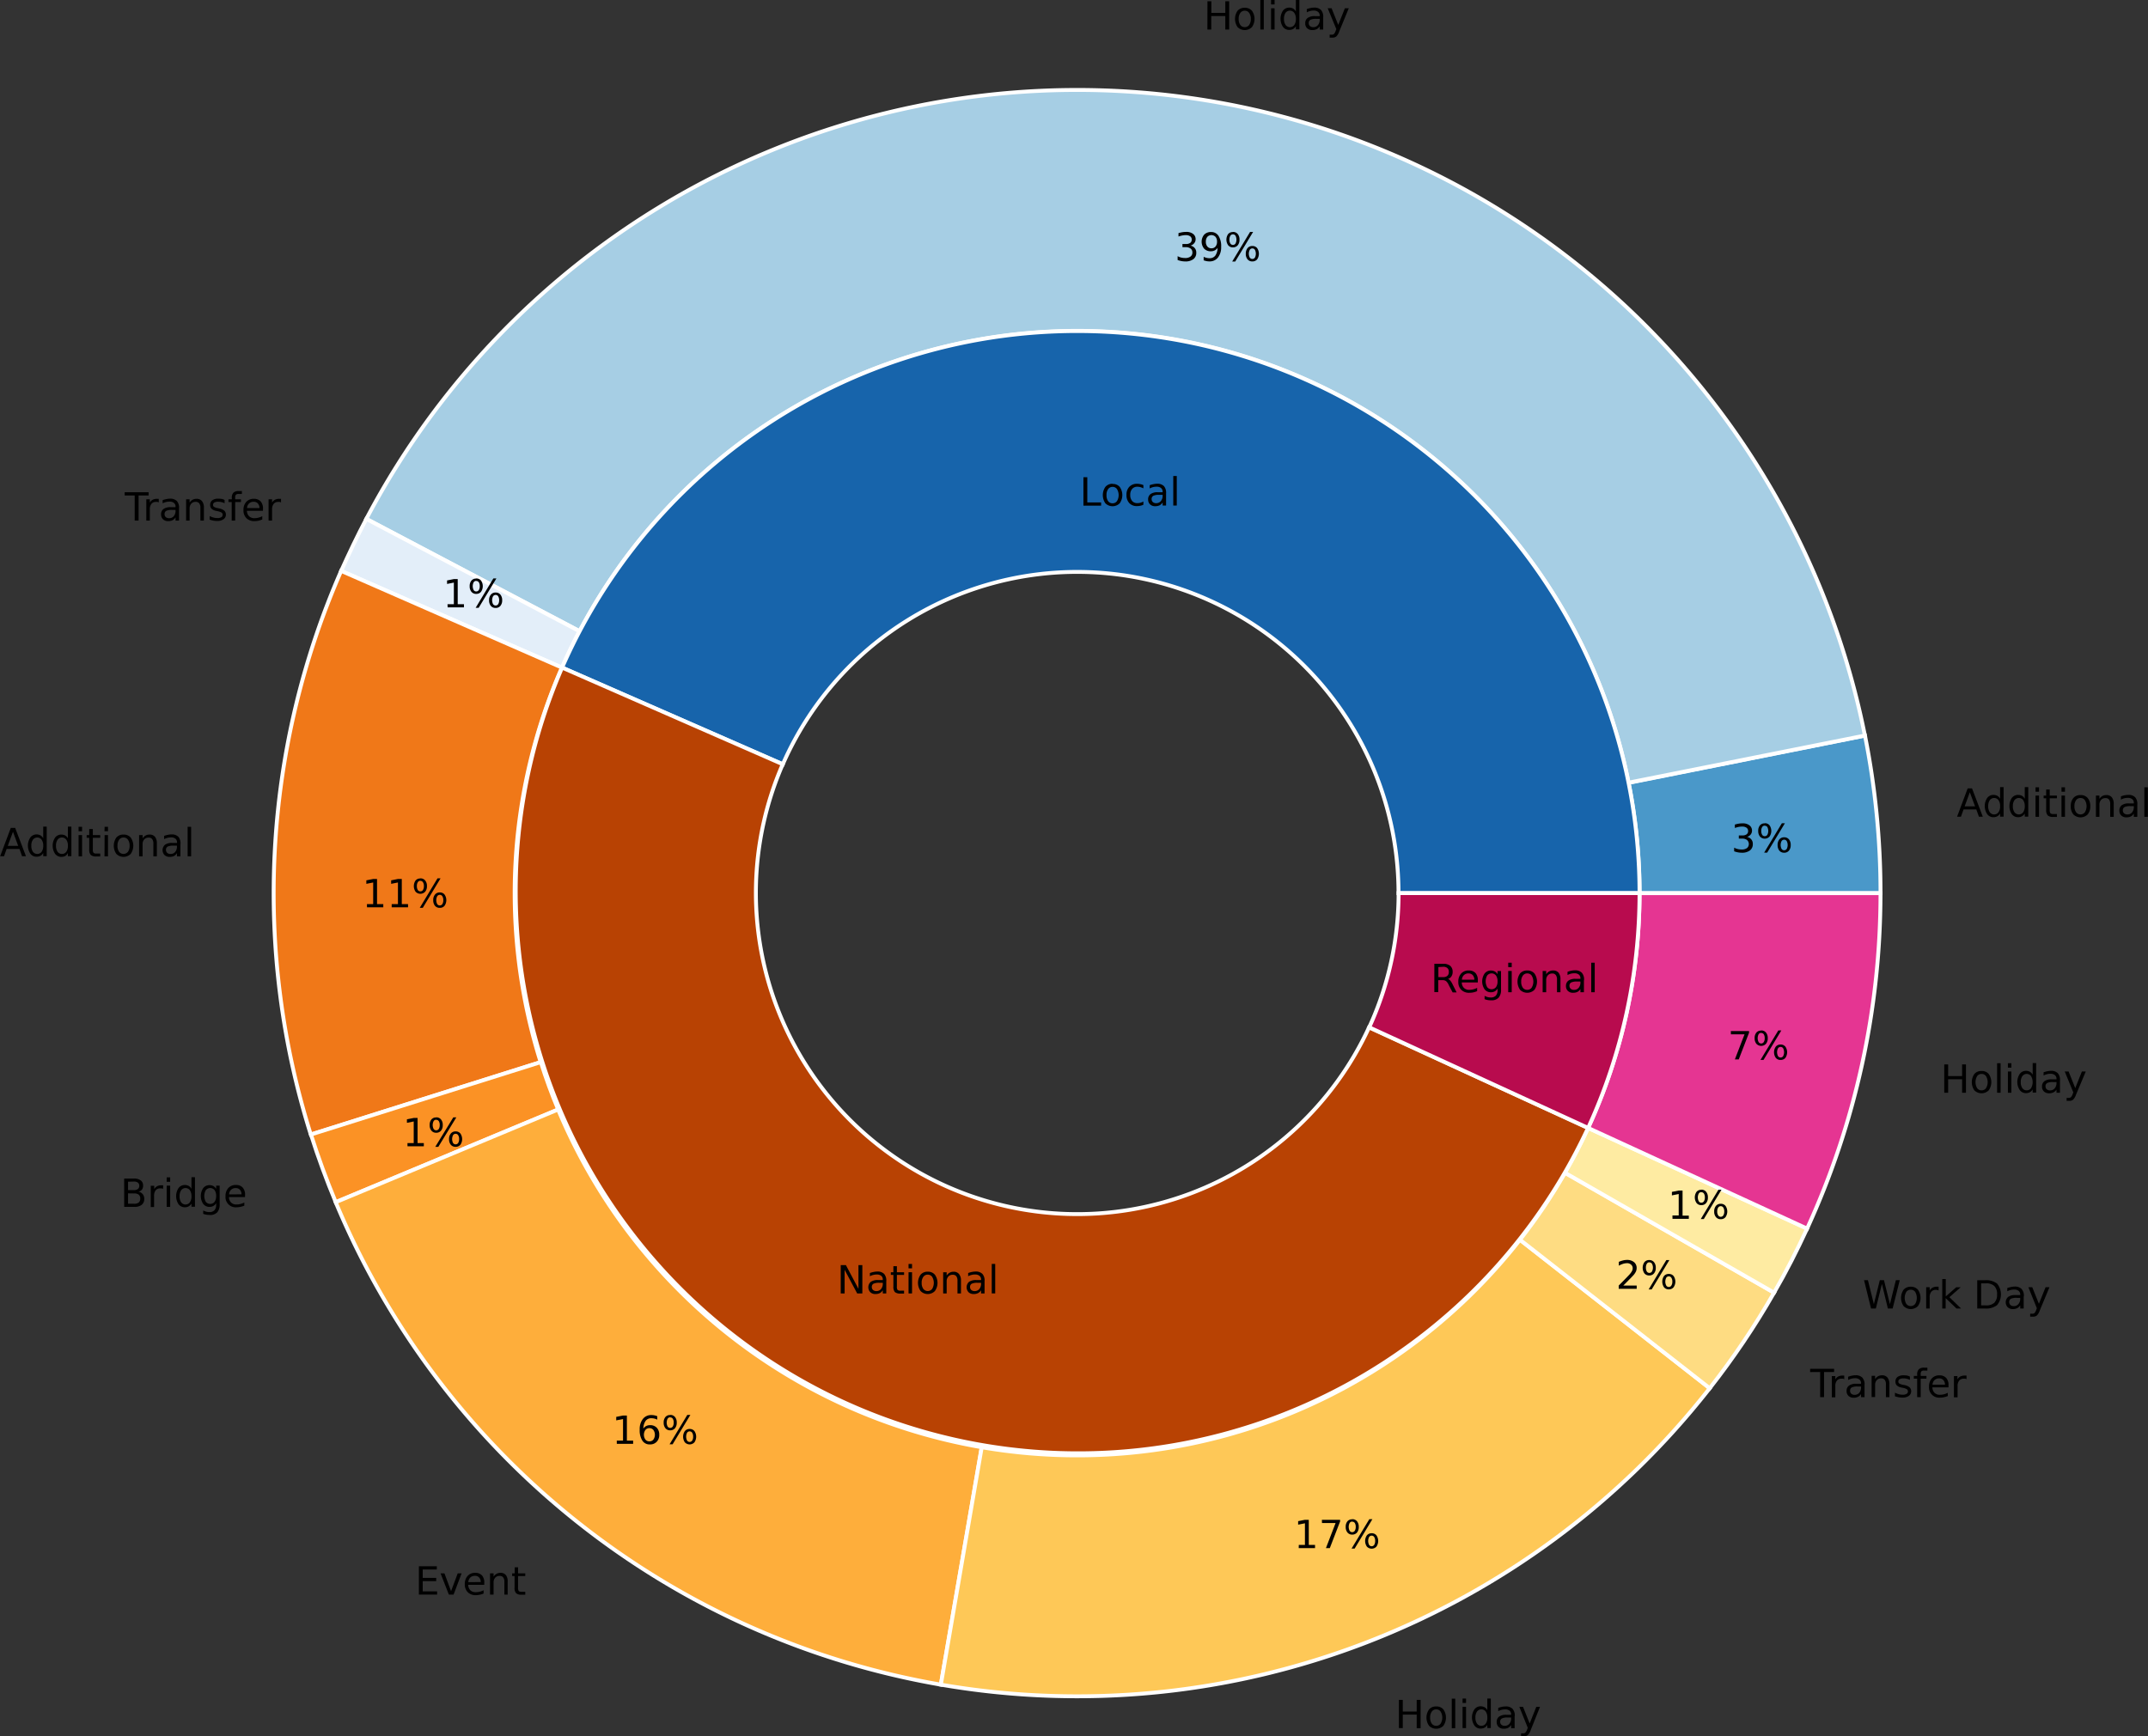 <svg id="Capa_1" data-name="Capa 1" xmlns="http://www.w3.org/2000/svg" viewBox="0 0 552.73 446.9"><rect x="0" y="0" width="552.73" height="446.9" fill="#333333" stroke="none"/><defs><style>.cls-1{fill:#4a98c9;}.cls-1,.cls-10,.cls-11,.cls-12,.cls-13,.cls-2,.cls-3,.cls-4,.cls-5,.cls-6,.cls-7,.cls-8,.cls-9{stroke:#fff;}.cls-2{fill:#a6cee4;}.cls-3{fill:#e3eef9;}.cls-4{fill:#f07818;}.cls-5{fill:#fb9225;}.cls-6{fill:#feae3b;}.cls-7{fill:#fec857;}.cls-8{fill:#fedc82;}.cls-9{fill:#feeba2;}.cls-10{fill:#e53592;}.cls-11{fill:#1764ab;}.cls-12{fill:#b84203;}.cls-13{fill:#b80b4e;}</style></defs><g id="patch_2" data-name="patch 2"><path class="cls-1" d="M495.11,296.57a203.83,203.83,0,0,0-1-20.37q-1-10.17-3-20.18l-60.81,12.16c.94,4.67,1.64,9.39,2.11,14.13s.71,9.5.71,14.26Z" transform="translate(-11.21 -66.68)"/></g><g id="patch_3" data-name="patch 3"><path class="cls-2" d="M491.09,256a206.72,206.72,0,0,0-385.61-55.77l54.88,28.9a144.7,144.7,0,0,1,269.92,39Z" transform="translate(-11.21 -66.68)"/></g><g id="patch_4" data-name="patch 4"><path class="cls-3" d="M105.48,200.25q-1.73,3.28-3.34,6.63T99,213.62l56.81,24.89c.69-1.59,1.42-3.16,2.17-4.72s1.53-3.11,2.34-4.64Z" transform="translate(-11.21 -66.68)"/></g><g id="patch_5" data-name="patch 5"><path class="cls-4" d="M99,213.62a206.78,206.78,0,0,0-7.82,145.07l59.15-18.64a144.75,144.75,0,0,1,5.48-101.54Z" transform="translate(-11.21 -66.68)"/></g><g id="patch_6" data-name="patch 6"><path class="cls-5" d="M91.22,358.69c.93,2.95,1.93,5.87,3,8.78s2.19,5.78,3.38,8.64l57.24-23.86c-.84-2-1.62-4-2.37-6.05s-1.44-4.08-2.09-6.15Z" transform="translate(-11.21 -66.68)"/></g><g id="patch_7" data-name="patch 7"><path class="cls-6" d="M97.59,376.11A206.69,206.69,0,0,0,253.31,500.29l10.52-61.11a144.69,144.69,0,0,1-109-86.93Z" transform="translate(-11.21 -66.68)"/></g><g id="patch_8" data-name="patch 8"><path class="cls-7" d="M253.31,500.29A206.7,206.7,0,0,0,451.16,424l-48.83-38.22a144.71,144.71,0,0,1-138.5,53.4Z" transform="translate(-11.21 -66.68)"/></g><g id="patch_9" data-name="patch 9"><path class="cls-8" d="M451.16,424q4.57-5.83,8.73-12t7.83-12.6l-53.8-30.85c-1.72,3-3.55,5.95-5.48,8.82s-4,5.68-6.11,8.41Z" transform="translate(-11.21 -66.68)"/></g><g id="patch_10" data-name="patch 10"><path class="cls-9" d="M467.72,399.4q2.31-4,4.44-8.15t4.06-8.34L419.87,357q-1.35,2.94-2.84,5.84t-3.11,5.7Z" transform="translate(-11.21 -66.68)"/></g><g id="patch_11" data-name="patch 11"><path class="cls-10" d="M476.22,382.91a206.87,206.87,0,0,0,18.89-86.34h-62A144.88,144.88,0,0,1,419.87,357Z" transform="translate(-11.21 -66.68)"/></g><g id="patch_12" data-name="patch 12"><path class="cls-11" d="M433.1,296.57a144.71,144.71,0,0,0-277.25-58.06l56.8,24.88a82.69,82.69,0,0,1,158.43,33.18Z" transform="translate(-11.21 -66.68)"/></g><g id="patch_13" data-name="patch 13"><path class="cls-12" d="M155.85,238.51a144.7,144.7,0,0,0,264,118.5l-56.35-25.9a82.69,82.69,0,0,1-150.87-67.72Z" transform="translate(-11.21 -66.68)"/></g><g id="patch_14" data-name="patch 14"><path class="cls-13" d="M419.87,357a144.88,144.88,0,0,0,13.23-60.44h-62a82.59,82.59,0,0,1-7.56,34.54Z" transform="translate(-11.21 -66.68)"/></g><g id="text_1" data-name="text 1"><path id="DejaVuSans-65" d="M518.09,270.6l-1.33,3.63h2.68Zm-.55-1h1.12l2.77,7.29h-1l-.67-1.87h-3.28l-.67,1.87h-1Z" transform="translate(-11.21 -66.68)"/><path id="DejaVuSans-100" d="M525.88,272.28v-3h.9v7.6h-.9v-.82a1.89,1.89,0,0,1-.71.72,2.13,2.13,0,0,1-1,.24,1.94,1.94,0,0,1-1.61-.79,3.75,3.75,0,0,1,0-4.16,1.94,1.94,0,0,1,1.61-.79,2.25,2.25,0,0,1,1,.23A1.85,1.85,0,0,1,525.88,272.28Zm-3.06,1.91a2.6,2.6,0,0,0,.41,1.55,1.39,1.39,0,0,0,2.24,0,2.53,2.53,0,0,0,.41-1.55,2.58,2.58,0,0,0-.41-1.56,1.4,1.4,0,0,0-2.24,0A2.65,2.65,0,0,0,522.82,274.19Z" transform="translate(-11.21 -66.68)"/><path id="DejaVuSans-100-2" data-name="DejaVuSans-100" d="M532.23,272.28v-3h.9v7.6h-.9v-.82a1.91,1.91,0,0,1-.72.72,2.06,2.06,0,0,1-1,.24,2,2,0,0,1-1.62-.79,3.8,3.8,0,0,1,0-4.16,2,2,0,0,1,1.62-.79,2.18,2.18,0,0,1,1,.23A1.87,1.87,0,0,1,532.23,272.28Zm-3.06,1.91a2.53,2.53,0,0,0,.41,1.55,1.39,1.39,0,0,0,2.24,0,2.6,2.6,0,0,0,.41-1.55,2.65,2.65,0,0,0-.41-1.56,1.4,1.4,0,0,0-2.24,0A2.58,2.58,0,0,0,529.17,274.19Z" transform="translate(-11.21 -66.68)"/><path id="DejaVuSans-105" d="M535,271.45h.9v5.47H535Zm0-2.13h.9v1.14H535Z" transform="translate(-11.21 -66.68)"/><path id="DejaVuSans-116" d="M538.65,269.9v1.55h1.85v.7h-1.85v3a1.32,1.32,0,0,0,.18.85,1,1,0,0,0,.74.2h.93v.75h-.93a2,2,0,0,1-1.43-.39,2,2,0,0,1-.4-1.41v-3h-.66v-.7h.66V269.9Z" transform="translate(-11.21 -66.68)"/><path id="DejaVuSans-105-2" data-name="DejaVuSans-105" d="M541.68,271.45h.9v5.47h-.9Zm0-2.13h.9v1.14h-.9Z" transform="translate(-11.21 -66.68)"/><path id="DejaVuSans-111" d="M546.58,272.08a1.36,1.36,0,0,0-1.15.56,2.55,2.55,0,0,0-.42,1.55,2.51,2.51,0,0,0,.42,1.54,1.42,1.42,0,0,0,2.28,0,3,3,0,0,0,0-3.08A1.34,1.34,0,0,0,546.58,272.08Zm0-.76a2.32,2.32,0,0,1,1.84.76,3.12,3.12,0,0,1,.67,2.11,3.16,3.16,0,0,1-.67,2.11,2.62,2.62,0,0,1-3.69,0,3.15,3.15,0,0,1-.66-2.11,3.12,3.12,0,0,1,.66-2.11A2.33,2.33,0,0,1,546.58,271.32Z" transform="translate(-11.21 -66.68)"/><path id="DejaVuSans-110" d="M555.12,273.62v3.3h-.9v-3.27a1.9,1.9,0,0,0-.3-1.17,1.09,1.09,0,0,0-.91-.38,1.48,1.48,0,0,0-1.15.46,1.82,1.82,0,0,0-.42,1.27v3.09h-.9v-5.47h.9v.85a2.23,2.23,0,0,1,.76-.74,2.07,2.07,0,0,1,1-.24,1.74,1.74,0,0,1,1.43.58A2.65,2.65,0,0,1,555.12,273.62Z" transform="translate(-11.21 -66.68)"/><path id="DejaVuSans-97" d="M559.4,274.17a3.15,3.15,0,0,0-1.51.25.9.9,0,0,0-.42.85,1,1,0,0,0,.31.76,1.29,1.29,0,0,0,.86.28,1.51,1.51,0,0,0,1.2-.53,2.13,2.13,0,0,0,.45-1.41v-.2Zm1.79-.37v3.12h-.9v-.83a2,2,0,0,1-.76.73,2.45,2.45,0,0,1-1.13.24,1.86,1.86,0,0,1-1.33-.47,1.69,1.69,0,0,1-.5-1.27,1.66,1.66,0,0,1,.62-1.39,3,3,0,0,1,1.84-.46h1.26v-.09a1.14,1.14,0,0,0-.41-1,1.71,1.71,0,0,0-1.14-.34,3.91,3.91,0,0,0-.91.11,3.76,3.76,0,0,0-.86.34v-.83a5.48,5.48,0,0,1,1-.29,4.73,4.73,0,0,1,.9-.09,2.33,2.33,0,0,1,1.77.61A2.58,2.58,0,0,1,561.19,273.8Z" transform="translate(-11.21 -66.68)"/><path id="DejaVuSans-108" d="M563,269.32h.9v7.6H563Z" transform="translate(-11.21 -66.68)"/></g><g id="text_2" data-name="text 2"><path id="DejaVuSans-51" d="M460.75,282.09a1.87,1.87,0,0,1,1.1.63,1.76,1.76,0,0,1,.4,1.18,2,2,0,0,1-.74,1.67,3.35,3.35,0,0,1-2.11.59,5.26,5.26,0,0,1-.95-.09,7.14,7.14,0,0,1-1-.27v-.95a3.26,3.26,0,0,0,.9.36,4.19,4.19,0,0,0,1,.12,2.26,2.26,0,0,0,1.41-.37,1.38,1.38,0,0,0,0-2.07,2,2,0,0,0-1.26-.36h-.85v-.81h.89a1.86,1.86,0,0,0,1.11-.29,1,1,0,0,0,.39-.84,1,1,0,0,0-.4-.86,1.89,1.89,0,0,0-1.14-.3,5.52,5.52,0,0,0-.87.08,7.21,7.21,0,0,0-1,.28v-.88a10.27,10.27,0,0,1,1.05-.24,6.19,6.19,0,0,1,.93-.07,2.78,2.78,0,0,1,1.77.51,1.65,1.65,0,0,1,.66,1.38,1.56,1.56,0,0,1-.35,1A1.82,1.82,0,0,1,460.75,282.09Z" transform="translate(-11.21 -66.68)"/><path id="DejaVuSans-37" d="M470.32,282.81a.77.77,0,0,0-.67.36,2.22,2.22,0,0,0,0,2,.77.77,0,0,0,.67.36.75.75,0,0,0,.66-.36,2.22,2.22,0,0,0,0-2A.75.75,0,0,0,470.32,282.81Zm0-.62a1.53,1.53,0,0,1,1.23.54,2.17,2.17,0,0,1,.45,1.45,2.14,2.14,0,0,1-.46,1.45,1.53,1.53,0,0,1-1.22.53,1.57,1.57,0,0,1-1.24-.53,2.19,2.19,0,0,1-.45-1.45,2.15,2.15,0,0,1,.46-1.46A1.54,1.54,0,0,1,470.32,282.19Zm-5-3a.75.75,0,0,0-.66.36,1.78,1.78,0,0,0-.24,1,1.84,1.84,0,0,0,.24,1,.75.75,0,0,0,.66.36.77.77,0,0,0,.67-.36,2.22,2.22,0,0,0,0-2A.78.78,0,0,0,465.28,279.22Zm4.41-.62h.78l-4.56,7.56h-.78Zm-4.41,0a1.51,1.51,0,0,1,1.23.53,2.52,2.52,0,0,1,0,2.9,1.67,1.67,0,0,1-2.46,0,2.19,2.19,0,0,1-.45-1.45,2.14,2.14,0,0,1,.46-1.45A1.53,1.53,0,0,1,465.28,278.6Z" transform="translate(-11.21 -66.68)"/></g><g id="text_3" data-name="text 3"><path id="DejaVuSans-72" d="M321.92,67h1v3h3.59V67h1v7.29h-1V70.81H322.9v3.47h-1Z" transform="translate(-11.21 -66.68)"/><path id="DejaVuSans-111-2" data-name="DejaVuSans-111" d="M331.52,69.44a1.36,1.36,0,0,0-1.15.57,2.51,2.51,0,0,0-.42,1.54,2.55,2.55,0,0,0,.42,1.55,1.36,1.36,0,0,0,1.15.56,1.33,1.33,0,0,0,1.13-.56,2.57,2.57,0,0,0,.42-1.55,2.54,2.54,0,0,0-.42-1.54A1.31,1.31,0,0,0,331.52,69.44Zm0-.76a2.35,2.35,0,0,1,1.84.76,3.66,3.66,0,0,1,0,4.22,2.62,2.62,0,0,1-3.69,0,3.7,3.7,0,0,1,0-4.22A2.36,2.36,0,0,1,331.52,68.68Z" transform="translate(-11.21 -66.68)"/><path id="DejaVuSans-108-2" data-name="DejaVuSans-108" d="M335.52,66.68h.89v7.6h-.89Z" transform="translate(-11.21 -66.68)"/><path id="DejaVuSans-105-3" data-name="DejaVuSans-105" d="M338.29,68.81h.9v5.47h-.9Zm0-2.13h.9v1.14h-.9Z" transform="translate(-11.21 -66.68)"/><path id="DejaVuSans-100-3" data-name="DejaVuSans-100" d="M344.67,69.64v-3h.9v7.6h-.9v-.82a1.92,1.92,0,0,1-.71.73,2.25,2.25,0,0,1-1,.23,2,2,0,0,1-1.62-.79,3.8,3.8,0,0,1,0-4.16,2,2,0,0,1,1.62-.79,2.13,2.13,0,0,1,1,.24A2,2,0,0,1,344.67,69.64Zm-3.06,1.91a2.65,2.65,0,0,0,.41,1.56,1.4,1.4,0,0,0,2.24,0,2.65,2.65,0,0,0,.41-1.56,2.6,2.6,0,0,0-.41-1.55A1.39,1.39,0,0,0,342,70,2.6,2.6,0,0,0,341.61,71.55Z" transform="translate(-11.21 -66.68)"/><path id="DejaVuSans-97-2" data-name="DejaVuSans-97" d="M349.91,71.53a3.28,3.28,0,0,0-1.51.25.91.91,0,0,0-.42.85,1,1,0,0,0,.31.76,1.24,1.24,0,0,0,.86.28,1.51,1.51,0,0,0,1.2-.53,2.09,2.09,0,0,0,.45-1.41v-.2Zm1.79-.37v3.12h-.9v-.83a2,2,0,0,1-.77.74,2.51,2.51,0,0,1-1.12.23,1.86,1.86,0,0,1-1.34-.47,1.64,1.64,0,0,1-.49-1.26,1.61,1.61,0,0,1,.62-1.39,3,3,0,0,1,1.84-.47h1.26v-.09a1.2,1.2,0,0,0-.41-1,1.76,1.76,0,0,0-1.14-.34,3.52,3.52,0,0,0-.92.12,3.4,3.4,0,0,0-.85.33v-.83a5.42,5.42,0,0,1,1-.28,4.07,4.07,0,0,1,.9-.1,2.34,2.34,0,0,1,1.77.62A2.61,2.61,0,0,1,351.7,71.16Z" transform="translate(-11.21 -66.68)"/><path id="DejaVuSans-121" d="M355.82,74.79a3.22,3.22,0,0,1-.74,1.27,1.45,1.45,0,0,1-1,.3h-.72v-.75h.53a.85.85,0,0,0,.57-.18,2,2,0,0,0,.45-.83l.17-.41-2.22-5.38h1l1.71,4.28,1.71-4.28h1Z" transform="translate(-11.21 -66.68)"/></g><g id="text_4" data-name="text 4"><path id="DejaVuSans-51-2" data-name="DejaVuSans-51" d="M317.54,129.9a1.87,1.87,0,0,1,1.1.63,1.76,1.76,0,0,1,.4,1.18,2,2,0,0,1-.74,1.67,3.35,3.35,0,0,1-2.11.59,5.26,5.26,0,0,1-.95-.09,6.79,6.79,0,0,1-1-.27v-1a3.26,3.26,0,0,0,.9.36,4.19,4.19,0,0,0,1,.12,2.26,2.26,0,0,0,1.41-.37,1.24,1.24,0,0,0,.49-1.06,1.22,1.22,0,0,0-.45-1,2,2,0,0,0-1.26-.36h-.85v-.81h.89a1.86,1.86,0,0,0,1.11-.29,1,1,0,0,0,.39-.84,1,1,0,0,0-.4-.86,1.89,1.89,0,0,0-1.14-.3,4.59,4.59,0,0,0-.87.09,6,6,0,0,0-1,.27v-.88a9.7,9.7,0,0,1,1.05-.24,6.19,6.19,0,0,1,.93-.07,2.78,2.78,0,0,1,1.77.51,1.65,1.65,0,0,1,.66,1.38,1.56,1.56,0,0,1-.35,1A1.82,1.82,0,0,1,317.54,129.9Z" transform="translate(-11.21 -66.68)"/><path id="DejaVuSans-57" d="M320.94,133.68v-.9a3.76,3.76,0,0,0,.75.27,3.2,3.2,0,0,0,.75.09,1.77,1.77,0,0,0,1.49-.66,3.53,3.53,0,0,0,.59-2,1.92,1.92,0,0,1-.72.64,2.06,2.06,0,0,1-1,.23,2.28,2.28,0,0,1-1.73-.66,2.83,2.83,0,0,1,0-3.61,2.36,2.36,0,0,1,1.77-.68,2.19,2.19,0,0,1,1.93,1,4.88,4.88,0,0,1,.67,2.81,4.25,4.25,0,0,1-.82,2.75,2.65,2.65,0,0,1-2.2,1,3.81,3.81,0,0,1-.75-.07A6.76,6.76,0,0,1,320.94,133.68Zm2-3.09a1.3,1.3,0,0,0,1.05-.46,1.84,1.84,0,0,0,.39-1.24,1.87,1.87,0,0,0-.39-1.25,1.45,1.45,0,0,0-2.1,0,1.87,1.87,0,0,0-.39,1.25,1.84,1.84,0,0,0,.39,1.24A1.3,1.3,0,0,0,322.9,130.59Z" transform="translate(-11.21 -66.68)"/><path id="DejaVuSans-37-2" data-name="DejaVuSans-37" d="M333.47,130.62a.75.75,0,0,0-.66.36,2.15,2.15,0,0,0,0,2,.79.79,0,0,0,1.32,0,2.22,2.22,0,0,0,0-2A.75.75,0,0,0,333.47,130.62Zm0-.62a1.52,1.52,0,0,1,1.23.54,2.56,2.56,0,0,1,0,2.9,1.57,1.57,0,0,1-1.23.53,1.54,1.54,0,0,1-1.23-.53,2.14,2.14,0,0,1-.46-1.45,2.22,2.22,0,0,1,.46-1.46A1.54,1.54,0,0,1,333.47,130Zm-5-3a.75.75,0,0,0-.66.36,1.8,1.8,0,0,0-.24,1,1.84,1.84,0,0,0,.24,1,.79.79,0,0,0,1.33,0,2.22,2.22,0,0,0,0-2A.78.78,0,0,0,328.43,127Zm4.41-.62h.78L329.06,134h-.78Zm-4.41,0a1.51,1.51,0,0,1,1.23.53,2.14,2.14,0,0,1,.46,1.45,2.17,2.17,0,0,1-.45,1.45,1.55,1.55,0,0,1-1.24.54,1.51,1.51,0,0,1-1.22-.54,2.52,2.52,0,0,1,0-2.9A1.53,1.53,0,0,1,328.43,126.41Z" transform="translate(-11.21 -66.68)"/></g><g id="text_5" data-name="text 5"><path id="DejaVuSans-84" d="M43.29,193.38h6.16v.83H46.87v6.46h-1v-6.46H43.29Z" transform="translate(-11.21 -66.68)"/><path id="DejaVuSans-114" d="M52.06,196a1.2,1.2,0,0,0-.33-.13,1.61,1.61,0,0,0-.39,0,1.43,1.43,0,0,0-1.17.5,2.18,2.18,0,0,0-.41,1.42v2.88h-.9V195.2h.9v.85a1.88,1.88,0,0,1,.74-.74,2.32,2.32,0,0,1,1.1-.24h.21l.25,0Z" transform="translate(-11.21 -66.68)"/><path id="DejaVuSans-97-3" data-name="DejaVuSans-97" d="M55.49,197.92a3.28,3.28,0,0,0-1.51.25.91.91,0,0,0-.42.85,1,1,0,0,0,.31.76,1.24,1.24,0,0,0,.86.28,1.51,1.51,0,0,0,1.2-.53,2.09,2.09,0,0,0,.45-1.41v-.2Zm1.79-.37v3.12h-.9v-.83a2,2,0,0,1-.76.74,2.59,2.59,0,0,1-1.13.23,1.82,1.82,0,0,1-1.33-.47,1.65,1.65,0,0,1-.5-1.26,1.63,1.63,0,0,1,.62-1.39,3,3,0,0,1,1.84-.47h1.26v-.09a1.17,1.17,0,0,0-.41-1,1.71,1.71,0,0,0-1.14-.34,3.91,3.91,0,0,0-.91.11,3.76,3.76,0,0,0-.86.34v-.83a5.42,5.42,0,0,1,1-.28,4.07,4.07,0,0,1,.9-.1,2.34,2.34,0,0,1,1.77.62A2.57,2.57,0,0,1,57.28,197.55Z" transform="translate(-11.21 -66.68)"/><path id="DejaVuSans-110-2" data-name="DejaVuSans-110" d="M63.68,197.37v3.3h-.9V197.4a1.85,1.85,0,0,0-.3-1.16,1.1,1.1,0,0,0-.91-.39,1.47,1.47,0,0,0-1.15.47,1.79,1.79,0,0,0-.42,1.26v3.09h-.9V195.2H60v.85a2.23,2.23,0,0,1,.76-.74,2.07,2.07,0,0,1,1-.24,1.72,1.72,0,0,1,1.42.58A2.59,2.59,0,0,1,63.68,197.37Z" transform="translate(-11.21 -66.68)"/><path id="DejaVuSans-115" d="M69,195.36v.85a3.55,3.55,0,0,0-.79-.29,3.88,3.88,0,0,0-.85-.1,1.91,1.91,0,0,0-1,.21.66.66,0,0,0-.33.61.58.58,0,0,0,.24.49,2.77,2.77,0,0,0,1,.34l.31.07a2.89,2.89,0,0,1,1.35.58,1.36,1.36,0,0,1,.41,1,1.42,1.42,0,0,1-.61,1.21,2.76,2.76,0,0,1-1.65.44,5.92,5.92,0,0,1-.92-.08,8.71,8.71,0,0,1-1-.26v-.93a4.17,4.17,0,0,0,1,.39,3.52,3.52,0,0,0,1,.13,1.74,1.74,0,0,0,1-.22.68.68,0,0,0,.34-.61.68.68,0,0,0-.24-.56,3.08,3.08,0,0,0-1.08-.38l-.32-.07a2.49,2.49,0,0,1-1.2-.54,1.33,1.33,0,0,1-.37-1,1.42,1.42,0,0,1,.54-1.19,2.54,2.54,0,0,1,1.56-.42,6.76,6.76,0,0,1,.93.07A3.68,3.68,0,0,1,69,195.36Z" transform="translate(-11.21 -66.68)"/><path id="DejaVuSans-102" d="M73.45,193.07v.75h-.86a.91.91,0,0,0-.67.2,1,1,0,0,0-.19.7v.48h1.48v.7H71.73v4.77h-.9V195.9H70v-.7h.86v-.38a1.81,1.81,0,0,1,.42-1.33,1.85,1.85,0,0,1,1.35-.42Z" transform="translate(-11.21 -66.68)"/><path id="DejaVuSans-101" d="M78.88,197.71v.44H74.75a2,2,0,0,0,.56,1.41,1.87,1.87,0,0,0,1.39.49,3.71,3.71,0,0,0,1-.13,4.15,4.15,0,0,0,1-.38v.85a6.33,6.33,0,0,1-1,.32,5.14,5.14,0,0,1-1,.1,2.8,2.8,0,0,1-2.08-.76,2.77,2.77,0,0,1-.76-2.06,3,3,0,0,1,.72-2.13,2.53,2.53,0,0,1,2-.79,2.23,2.23,0,0,1,1.74.71A2.76,2.76,0,0,1,78.88,197.71Zm-.9-.26a1.77,1.77,0,0,0-.41-1.18,1.4,1.4,0,0,0-1.07-.44,1.65,1.65,0,0,0-1.2.43,1.71,1.71,0,0,0-.52,1.19Z" transform="translate(-11.21 -66.68)"/><path id="DejaVuSans-114-2" data-name="DejaVuSans-114" d="M83.52,196a1.2,1.2,0,0,0-.33-.13,1.61,1.61,0,0,0-.39,0,1.43,1.43,0,0,0-1.17.5,2.18,2.18,0,0,0-.41,1.42v2.88h-.9V195.2h.9v.85a1.88,1.88,0,0,1,.74-.74,2.32,2.32,0,0,1,1.1-.24h.21l.25,0Z" transform="translate(-11.21 -66.68)"/></g><g id="text_6" data-name="text 6"><path id="DejaVuSans-49" d="M126.36,222.19H128v-5.56l-1.75.35v-.9l1.74-.35h1v6.46h1.61V223h-4.2Z" transform="translate(-11.21 -66.68)"/><path id="DejaVuSans-37-3" data-name="DejaVuSans-37" d="M138.75,219.81a.77.77,0,0,0-.67.36,2.22,2.22,0,0,0,0,2,.77.77,0,0,0,.67.36.75.75,0,0,0,.66-.36,1.8,1.8,0,0,0,.24-1,1.78,1.78,0,0,0-.24-1A.74.74,0,0,0,138.75,219.81Zm0-.62a1.53,1.53,0,0,1,1.23.54,2.19,2.19,0,0,1,.45,1.45,2.14,2.14,0,0,1-.46,1.45,1.53,1.53,0,0,1-1.22.53,1.57,1.57,0,0,1-1.24-.53,2.19,2.19,0,0,1-.45-1.45,2.12,2.12,0,0,1,.46-1.45A1.52,1.52,0,0,1,138.75,219.19Zm-5-3a.75.75,0,0,0-.66.36,2.22,2.22,0,0,0,0,2,.75.75,0,0,0,.66.36.77.77,0,0,0,.67-.36,1.82,1.82,0,0,0,.24-1,1.77,1.77,0,0,0-.24-1A.77.77,0,0,0,133.71,216.22Zm4.41-.62h.78l-4.56,7.56h-.78Zm-4.41,0a1.54,1.54,0,0,1,1.23.53,2.53,2.53,0,0,1,0,2.91,1.54,1.54,0,0,1-1.23.53,1.52,1.52,0,0,1-1.23-.54,2.17,2.17,0,0,1-.45-1.45,2.11,2.11,0,0,1,.46-1.44A1.51,1.51,0,0,1,133.71,215.6Z" transform="translate(-11.21 -66.68)"/></g><g id="text_7" data-name="text 7"><path id="DejaVuSans-65-2" data-name="DejaVuSans-65" d="M14.55,280.77l-1.34,3.63h2.68Zm-.56-1h1.12l2.78,7.29h-1l-.66-1.87H12.91l-.66,1.87h-1Z" transform="translate(-11.21 -66.68)"/><path id="DejaVuSans-100-4" data-name="DejaVuSans-100" d="M22.33,282.45v-3h.9v7.6h-.9v-.82a1.79,1.79,0,0,1-.71.73,2.22,2.22,0,0,1-1,.23,1.94,1.94,0,0,1-1.61-.79,3.8,3.8,0,0,1,0-4.16,2,2,0,0,1,1.61-.79,2.1,2.1,0,0,1,1,.24A1.82,1.82,0,0,1,22.33,282.45Zm-3.06,1.91a2.65,2.65,0,0,0,.41,1.56,1.4,1.4,0,0,0,2.24,0,2.58,2.58,0,0,0,.41-1.56,2.53,2.53,0,0,0-.41-1.55,1.39,1.39,0,0,0-2.24,0A2.6,2.6,0,0,0,19.27,284.36Z" transform="translate(-11.21 -66.68)"/><path id="DejaVuSans-100-5" data-name="DejaVuSans-100" d="M28.68,282.45v-3h.9v7.6h-.9v-.82A1.85,1.85,0,0,1,28,287a2.25,2.25,0,0,1-1,.23,2,2,0,0,1-1.62-.79,3.8,3.8,0,0,1,0-4.16,2,2,0,0,1,1.62-.79,2.13,2.13,0,0,1,1,.24A1.89,1.89,0,0,1,28.68,282.45Zm-3.06,1.91a2.65,2.65,0,0,0,.41,1.56,1.4,1.4,0,0,0,2.24,0,2.58,2.58,0,0,0,.41-1.56,2.53,2.53,0,0,0-.41-1.55,1.39,1.39,0,0,0-2.24,0A2.6,2.6,0,0,0,25.62,284.36Z" transform="translate(-11.21 -66.68)"/><path id="DejaVuSans-105-4" data-name="DejaVuSans-105" d="M31.43,281.62h.9v5.47h-.9Zm0-2.13h.9v1.14h-.9Z" transform="translate(-11.21 -66.68)"/><path id="DejaVuSans-116-2" data-name="DejaVuSans-116" d="M35.1,280.07v1.55H37v.7H35.1v3a1.36,1.36,0,0,0,.18.86,1,1,0,0,0,.75.19H37v.75H36a2,2,0,0,1-1.44-.39,2,2,0,0,1-.39-1.41v-3h-.66v-.7h.66v-1.55Z" transform="translate(-11.21 -66.68)"/><path id="DejaVuSans-105-5" data-name="DejaVuSans-105" d="M38.13,281.62H39v5.47h-.9Zm0-2.13H39v1.14h-.9Z" transform="translate(-11.21 -66.68)"/><path id="DejaVuSans-111-3" data-name="DejaVuSans-111" d="M43,282.25a1.34,1.34,0,0,0-1.14.57,2.51,2.51,0,0,0-.42,1.54,2.55,2.55,0,0,0,.41,1.55,1.45,1.45,0,0,0,2.29,0,2.57,2.57,0,0,0,.42-1.55,2.54,2.54,0,0,0-.42-1.54A1.34,1.34,0,0,0,43,282.25Zm0-.76a2.35,2.35,0,0,1,1.84.76,3.66,3.66,0,0,1,0,4.22,2.62,2.62,0,0,1-3.69,0,3.7,3.7,0,0,1,0-4.22A2.36,2.36,0,0,1,43,281.49Z" transform="translate(-11.21 -66.68)"/><path id="DejaVuSans-110-3" data-name="DejaVuSans-110" d="M51.57,283.79v3.3h-.89v-3.27a1.87,1.87,0,0,0-.31-1.16,1.07,1.07,0,0,0-.91-.39,1.46,1.46,0,0,0-1.14.47A1.81,1.81,0,0,0,47.9,284v3.09H47v-5.47h.91v.85a2,2,0,0,1,.76-.73,1.93,1.93,0,0,1,1-.25,1.77,1.77,0,0,1,1.43.58A2.67,2.67,0,0,1,51.57,283.79Z" transform="translate(-11.21 -66.68)"/><path id="DejaVuSans-97-4" data-name="DejaVuSans-97" d="M55.85,284.34a3.28,3.28,0,0,0-1.51.25.91.91,0,0,0-.42.85,1,1,0,0,0,.32.76,1.21,1.21,0,0,0,.85.28,1.51,1.51,0,0,0,1.2-.53,2.09,2.09,0,0,0,.45-1.41v-.2Zm1.79-.37v3.12h-.9v-.83A2,2,0,0,1,56,287a2.56,2.56,0,0,1-1.13.23,1.82,1.82,0,0,1-1.33-.47,1.85,1.85,0,0,1,.12-2.65,3,3,0,0,1,1.84-.47h1.26v-.09a1.19,1.19,0,0,0-.4-1,1.81,1.81,0,0,0-1.15-.34,3.92,3.92,0,0,0-1.77.45v-.83a5.42,5.42,0,0,1,1-.28,4.07,4.07,0,0,1,.9-.1,2.35,2.35,0,0,1,1.78.62A2.61,2.61,0,0,1,57.64,284Z" transform="translate(-11.21 -66.68)"/><path id="DejaVuSans-108-3" data-name="DejaVuSans-108" d="M59.49,279.49h.9v7.6h-.9Z" transform="translate(-11.21 -66.68)"/></g><g id="text_8" data-name="text 8"><path id="DejaVuSans-49-2" data-name="DejaVuSans-49" d="M105.63,299.38h1.61v-5.56l-1.76.35v-.9l1.75-.35h1v6.46h1.61v.83h-4.19Z" transform="translate(-11.21 -66.68)"/><path id="DejaVuSans-49-3" data-name="DejaVuSans-49" d="M112,299.38h1.61v-5.56l-1.75.35v-.9l1.74-.35h1v6.46h1.61v.83H112Z" transform="translate(-11.21 -66.68)"/><path id="DejaVuSans-37-4" data-name="DejaVuSans-37" d="M124.38,297a.78.78,0,0,0-.67.37,2.2,2.2,0,0,0,0,2,.77.77,0,0,0,.67.36.75.75,0,0,0,.66-.36,1.78,1.78,0,0,0,.24-1,1.8,1.8,0,0,0-.24-1A.76.76,0,0,0,124.38,297Zm0-.62a1.51,1.51,0,0,1,1.22.54,2.52,2.52,0,0,1,0,2.9,1.5,1.5,0,0,1-1.22.53,1.54,1.54,0,0,1-1.24-.53,2.19,2.19,0,0,1-.45-1.45,2.14,2.14,0,0,1,.46-1.45A1.52,1.52,0,0,1,124.38,296.38Zm-5-3a.74.74,0,0,0-.66.37,1.77,1.77,0,0,0-.24,1,1.82,1.82,0,0,0,.24,1,.75.75,0,0,0,.66.36.77.77,0,0,0,.67-.36,1.82,1.82,0,0,0,.24-1,1.69,1.69,0,0,0-.25-1A.74.74,0,0,0,119.34,293.41Zm4.41-.62h.78L120,300.35h-.78Zm-4.41,0a1.52,1.52,0,0,1,1.23.54,2.09,2.09,0,0,1,.46,1.44,2.15,2.15,0,0,1-.46,1.46,1.69,1.69,0,0,1-2.46,0,2.56,2.56,0,0,1,0-2.9A1.54,1.54,0,0,1,119.34,292.79Z" transform="translate(-11.21 -66.68)"/></g><g id="text_9" data-name="text 9"><path id="DejaVuSans-66" d="M44.16,373.84v2.67h1.58a1.79,1.79,0,0,0,1.18-.33,1.25,1.25,0,0,0,.38-1,1.24,1.24,0,0,0-.38-1,1.79,1.79,0,0,0-1.18-.32Zm0-3V373h1.46a1.73,1.73,0,0,0,1.07-.28,1,1,0,0,0,.36-.82,1,1,0,0,0-.36-.83,1.74,1.74,0,0,0-1.07-.27Zm-1-.81h2.52a2.77,2.77,0,0,1,1.74.47,1.56,1.56,0,0,1,.61,1.33,1.63,1.63,0,0,1-.31,1.06,1.42,1.42,0,0,1-.92.5,1.81,1.81,0,0,1,1.53,1.89,1.84,1.84,0,0,1-.66,1.51,3,3,0,0,1-1.89.53H43.17Z" transform="translate(-11.21 -66.68)"/><path id="DejaVuSans-114-3" data-name="DejaVuSans-114" d="M53.16,372.69a1.2,1.2,0,0,0-.33-.13,1.61,1.61,0,0,0-.39,0,1.42,1.42,0,0,0-1.17.49,2.21,2.21,0,0,0-.41,1.43v2.88H50v-5.47h.9v.85a1.88,1.88,0,0,1,.74-.74,2.32,2.32,0,0,1,1.1-.24h.21l.25,0Z" transform="translate(-11.21 -66.68)"/><path id="DejaVuSans-105-6" data-name="DejaVuSans-105" d="M54.1,371.85H55v5.47h-.9Zm0-2.13H55v1.14h-.9Z" transform="translate(-11.21 -66.68)"/><path id="DejaVuSans-100-6" data-name="DejaVuSans-100" d="M60.48,372.68v-3h.9v7.6h-.9v-.82a2,2,0,0,1-.71.72,2.13,2.13,0,0,1-1,.24,2,2,0,0,1-1.62-.79,3.8,3.8,0,0,1,0-4.16,2,2,0,0,1,1.62-.79,2.13,2.13,0,0,1,1,.24A1.82,1.82,0,0,1,60.48,372.68Zm-3.06,1.91a2.6,2.6,0,0,0,.41,1.55,1.39,1.39,0,0,0,2.24,0,2.6,2.6,0,0,0,.41-1.55,2.65,2.65,0,0,0-.41-1.56,1.4,1.4,0,0,0-2.24,0A2.65,2.65,0,0,0,57.42,374.59Z" transform="translate(-11.21 -66.68)"/><path id="DejaVuSans-103" d="M66.83,374.52a2.51,2.51,0,0,0-.4-1.51,1.45,1.45,0,0,0-2.26,0,3.05,3.05,0,0,0,0,3,1.45,1.45,0,0,0,2.26,0A2.53,2.53,0,0,0,66.83,374.52Zm.9,2.12a3,3,0,0,1-.62,2.08,2.47,2.47,0,0,1-1.9.68,6.18,6.18,0,0,1-.89-.07,4.3,4.3,0,0,1-.82-.22v-.87a3.62,3.62,0,0,0,.78.31,3,3,0,0,0,.79.11,1.73,1.73,0,0,0,1.32-.47,2,2,0,0,0,.44-1.39v-.44a1.89,1.89,0,0,1-.71.72,2.13,2.13,0,0,1-1,.24,2,2,0,0,1-1.62-.77,3.63,3.63,0,0,1,0-4.06,2,2,0,0,1,1.62-.77,2.13,2.13,0,0,1,1,.24,1.89,1.89,0,0,1,.71.72v-.83h.9Z" transform="translate(-11.21 -66.68)"/><path id="DejaVuSans-101-2" data-name="DejaVuSans-101" d="M74.26,374.36v.44H70.13a2,2,0,0,0,.55,1.41,1.91,1.91,0,0,0,1.4.49,3.71,3.71,0,0,0,1-.13,4.15,4.15,0,0,0,1-.38V377a5.38,5.38,0,0,1-1,.31,5.15,5.15,0,0,1-1,.11,2.62,2.62,0,0,1-2.84-2.82,3,3,0,0,1,.72-2.13,2.53,2.53,0,0,1,2-.79,2.2,2.2,0,0,1,1.74.71A2.75,2.75,0,0,1,74.26,374.36Zm-.9-.27a1.75,1.75,0,0,0-.41-1.17,1.4,1.4,0,0,0-1.07-.44,1.69,1.69,0,0,0-1.2.42,1.76,1.76,0,0,0-.52,1.2Z" transform="translate(-11.21 -66.68)"/></g><g id="text_10" data-name="text 10"><path id="DejaVuSans-49-4" data-name="DejaVuSans-49" d="M116.06,360.89h1.61v-5.56l-1.75.35v-.9l1.74-.35h1v6.46h1.61v.83h-4.2Z" transform="translate(-11.21 -66.68)"/><path id="DejaVuSans-37-5" data-name="DejaVuSans-37" d="M128.45,358.51a.75.75,0,0,0-.66.36,2.22,2.22,0,0,0,0,2,.79.79,0,0,0,1.32,0,1.8,1.8,0,0,0,.24-1,1.78,1.78,0,0,0-.24-1A.74.74,0,0,0,128.45,358.51Zm0-.62a1.52,1.52,0,0,1,1.23.54,2.56,2.56,0,0,1,0,2.9,1.57,1.57,0,0,1-1.23.53,1.54,1.54,0,0,1-1.23-.53,2.14,2.14,0,0,1-.46-1.45,2.17,2.17,0,0,1,.46-1.45A1.53,1.53,0,0,1,128.45,357.89Zm-5-3a.75.75,0,0,0-.66.36,2.22,2.22,0,0,0,0,2,.79.79,0,0,0,1.33,0,1.82,1.82,0,0,0,.24-1,1.77,1.77,0,0,0-.24-1A.76.76,0,0,0,123.41,354.92Zm4.41-.62h.78L124,361.86h-.78Zm-4.41,0a1.54,1.54,0,0,1,1.23.53,2.14,2.14,0,0,1,.46,1.45,2.2,2.2,0,0,1-.45,1.46,1.57,1.57,0,0,1-1.24.53,1.51,1.51,0,0,1-1.22-.54,2.12,2.12,0,0,1-.46-1.45,2.16,2.16,0,0,1,.46-1.44A1.51,1.51,0,0,1,123.41,354.3Z" transform="translate(-11.21 -66.68)"/></g><g id="text_11" data-name="text 11"><path id="DejaVuSans-69" d="M119,469.82h4.61v.83h-3.63v2.16h3.48v.83h-3.48v2.64h3.71v.83H119Z" transform="translate(-11.21 -66.68)"/><path id="DejaVuSans-118" d="M124.58,471.65h1l1.7,4.58,1.71-4.58h1l-2.06,5.46h-1.22Z" transform="translate(-11.21 -66.68)"/><path id="DejaVuSans-101-3" data-name="DejaVuSans-101" d="M135.82,474.15v.44h-4.13a2.12,2.12,0,0,0,.56,1.42,1.93,1.93,0,0,0,1.4.48,4.21,4.21,0,0,0,1-.12,4.79,4.79,0,0,0,1-.38v.85a5.68,5.68,0,0,1-1,.31,5.07,5.07,0,0,1-1,.11,2.83,2.83,0,0,1-2.07-.76,2.8,2.8,0,0,1-.77-2.07,3.06,3.06,0,0,1,.73-2.13,2.55,2.55,0,0,1,2-.79,2.22,2.22,0,0,1,1.74.72A2.73,2.73,0,0,1,135.82,474.15Zm-.9-.26a1.65,1.65,0,0,0-.41-1.17,1.35,1.35,0,0,0-1.06-.44,1.7,1.7,0,0,0-1.21.42,1.81,1.81,0,0,0-.52,1.2Z" transform="translate(-11.21 -66.68)"/><path id="DejaVuSans-110-4" data-name="DejaVuSans-110" d="M141.84,473.81v3.3H141v-3.27a1.87,1.87,0,0,0-.31-1.16,1.06,1.06,0,0,0-.9-.38,1.46,1.46,0,0,0-1.15.46,1.81,1.81,0,0,0-.42,1.26v3.09h-.91v-5.46h.91v.85a2.14,2.14,0,0,1,.76-.74,2,2,0,0,1,1-.25,1.74,1.74,0,0,1,1.42.59A2.64,2.64,0,0,1,141.84,473.81Z" transform="translate(-11.21 -66.68)"/><path id="DejaVuSans-116-3" data-name="DejaVuSans-116" d="M144.52,470.09v1.56h1.85v.69h-1.85v3a1.35,1.35,0,0,0,.19.86,1,1,0,0,0,.74.19h.92v.75h-.92a2,2,0,0,1-1.43-.38,1.94,1.94,0,0,1-.4-1.42v-3H143v-.69h.66v-1.56Z" transform="translate(-11.21 -66.68)"/></g><g id="text_12" data-name="text 12"><path id="DejaVuSans-49-5" data-name="DejaVuSans-49" d="M169.92,437.48h1.61v-5.56l-1.75.35v-.9l1.74-.35h1v6.46h1.61v.83h-4.2Z" transform="translate(-11.21 -66.68)"/><path id="DejaVuSans-54" d="M178.34,434.27a1.3,1.3,0,0,0-1.05.46,2.17,2.17,0,0,0,0,2.48,1.3,1.3,0,0,0,1.05.46,1.27,1.27,0,0,0,1-.46,2.17,2.17,0,0,0,0-2.48A1.27,1.27,0,0,0,178.34,434.27Zm2-3.09v.9a3.76,3.76,0,0,0-.75-.27,3.2,3.2,0,0,0-.75-.09,1.77,1.77,0,0,0-1.49.66,3.56,3.56,0,0,0-.59,2,2,2,0,0,1,.72-.65,2.06,2.06,0,0,1,1-.23,2.29,2.29,0,0,1,1.74.67,2.52,2.52,0,0,1,.63,1.81,2.46,2.46,0,0,1-.66,1.8,2.33,2.33,0,0,1-1.77.68,2.19,2.19,0,0,1-1.93-1,4.88,4.88,0,0,1-.67-2.81,4.25,4.25,0,0,1,.82-2.75,2.66,2.66,0,0,1,2.2-1,3.81,3.81,0,0,1,.75.07A5.24,5.24,0,0,1,180.3,431.18Z" transform="translate(-11.21 -66.68)"/><path id="DejaVuSans-37-6" data-name="DejaVuSans-37" d="M188.67,435.1a.75.75,0,0,0-.66.36,2.22,2.22,0,0,0,0,2,.79.79,0,0,0,1.32,0,1.8,1.8,0,0,0,.24-1,1.78,1.78,0,0,0-.24-1A.74.74,0,0,0,188.67,435.1Zm0-.62a1.52,1.52,0,0,1,1.23.54,2.56,2.56,0,0,1,0,2.9,1.69,1.69,0,0,1-2.46,0,2.56,2.56,0,0,1,0-2.9A1.54,1.54,0,0,1,188.67,434.48Zm-5-3a.76.76,0,0,0-.67.36,2.22,2.22,0,0,0,0,2,.79.79,0,0,0,1.33,0,1.82,1.82,0,0,0,.24-1,1.77,1.77,0,0,0-.24-1A.74.74,0,0,0,183.64,431.51Zm4.4-.62h.79l-4.57,7.56h-.78Zm-4.4,0a1.53,1.53,0,0,1,1.22.53,2.14,2.14,0,0,1,.46,1.45,2.2,2.2,0,0,1-.45,1.46,1.57,1.57,0,0,1-1.23.53,1.52,1.52,0,0,1-1.23-.54,2.17,2.17,0,0,1-.45-1.45,2.14,2.14,0,0,1,.45-1.44A1.52,1.52,0,0,1,183.64,430.89Z" transform="translate(-11.21 -66.68)"/></g><g id="text_13" data-name="text 13"><path id="DejaVuSans-72-2" data-name="DejaVuSans-72" d="M371.18,504.21h1v3h3.58v-3h1v7.29h-1V508h-3.58v3.47h-1Z" transform="translate(-11.21 -66.68)"/><path id="DejaVuSans-111-4" data-name="DejaVuSans-111" d="M380.78,506.66a1.36,1.36,0,0,0-1.14.56,2.55,2.55,0,0,0-.42,1.55,2.58,2.58,0,0,0,.41,1.54,1.36,1.36,0,0,0,1.15.57,1.34,1.34,0,0,0,1.14-.57,3,3,0,0,0,0-3.08A1.34,1.34,0,0,0,380.78,506.66Zm0-.76a2.32,2.32,0,0,1,1.84.76,3.66,3.66,0,0,1,0,4.22,2.61,2.61,0,0,1-3.68,0,3.66,3.66,0,0,1,0-4.22A2.31,2.31,0,0,1,380.78,505.9Z" transform="translate(-11.21 -66.68)"/><path id="DejaVuSans-108-4" data-name="DejaVuSans-108" d="M384.78,503.9h.9v7.6h-.9Z" transform="translate(-11.21 -66.68)"/><path id="DejaVuSans-105-7" data-name="DejaVuSans-105" d="M387.56,506h.9v5.47h-.9Zm0-2.13h.9V505h-.9Z" transform="translate(-11.21 -66.68)"/><path id="DejaVuSans-100-7" data-name="DejaVuSans-100" d="M393.93,506.86v-3h.9v7.6h-.9v-.82a1.82,1.82,0,0,1-.71.72,2.13,2.13,0,0,1-1,.24,1.94,1.94,0,0,1-1.61-.79,3.75,3.75,0,0,1,0-4.16,1.94,1.94,0,0,1,1.61-.79,2.13,2.13,0,0,1,1,.24A1.7,1.7,0,0,1,393.93,506.86Zm-3.06,1.91a2.6,2.6,0,0,0,.41,1.55,1.39,1.39,0,0,0,2.24,0,2.53,2.53,0,0,0,.41-1.55,2.58,2.58,0,0,0-.41-1.56,1.4,1.4,0,0,0-2.24,0A2.65,2.65,0,0,0,390.87,508.77Z" transform="translate(-11.21 -66.68)"/><path id="DejaVuSans-97-5" data-name="DejaVuSans-97" d="M399.17,508.75a3.15,3.15,0,0,0-1.51.25.9.9,0,0,0-.42.85.94.94,0,0,0,.32.76,1.26,1.26,0,0,0,.85.28,1.51,1.51,0,0,0,1.2-.53,2.11,2.11,0,0,0,.45-1.41v-.2Zm1.79-.37v3.12h-.9v-.83a2,2,0,0,1-.76.73,2.45,2.45,0,0,1-1.13.24,1.86,1.86,0,0,1-1.33-.47,1.68,1.68,0,0,1-.5-1.26,1.63,1.63,0,0,1,.62-1.39,3,3,0,0,1,1.84-.47h1.26V508a1.16,1.16,0,0,0-.4-1,1.75,1.75,0,0,0-1.15-.34,3.91,3.91,0,0,0-.91.11,4,4,0,0,0-.86.34v-.83a6.49,6.49,0,0,1,1-.29,4.73,4.73,0,0,1,.9-.09,2.37,2.37,0,0,1,1.78.61A2.62,2.62,0,0,1,401,508.38Z" transform="translate(-11.21 -66.68)"/><path id="DejaVuSans-121-2" data-name="DejaVuSans-121" d="M405.09,512a3.21,3.21,0,0,1-.75,1.27,1.45,1.45,0,0,1-1,.3h-.72v-.75h.53a.83.83,0,0,0,.57-.18,2.23,2.23,0,0,0,.46-.83l.16-.41L402.17,506h.95l1.71,4.28,1.71-4.28h.95Z" transform="translate(-11.21 -66.68)"/></g><g id="text_14" data-name="text 14"><path id="DejaVuSans-49-6" data-name="DejaVuSans-49" d="M345.42,464.32H347v-5.56l-1.75.35v-.9l1.74-.35h1v6.46h1.61v.83h-4.2Z" transform="translate(-11.21 -66.68)"/><path id="DejaVuSans-55" d="M351.36,457.86h4.69v.42l-2.65,6.87h-1l2.49-6.46h-3.5Z" transform="translate(-11.21 -66.68)"/><path id="DejaVuSans-37-7" data-name="DejaVuSans-37" d="M364.17,461.94a.75.75,0,0,0-.66.36,2.22,2.22,0,0,0,0,2,.78.78,0,0,0,1.32,0,1.83,1.83,0,0,0,.24-1,1.78,1.78,0,0,0-.24-1A.74.74,0,0,0,364.17,461.94Zm0-.62a1.52,1.52,0,0,1,1.23.54,2.56,2.56,0,0,1,0,2.9,1.69,1.69,0,0,1-2.46,0,2.56,2.56,0,0,1,0-2.9A1.54,1.54,0,0,1,364.17,461.32Zm-5-3a.76.76,0,0,0-.67.36,2.22,2.22,0,0,0,0,2,.79.79,0,0,0,1.33,0,1.82,1.82,0,0,0,.24-1,1.77,1.77,0,0,0-.24-1A.74.74,0,0,0,359.14,458.35Zm4.4-.62h.79l-4.57,7.56H359Zm-4.4,0a1.53,1.53,0,0,1,1.22.53,2.14,2.14,0,0,1,.46,1.45,2.2,2.2,0,0,1-.45,1.46,1.57,1.57,0,0,1-1.23.53,1.52,1.52,0,0,1-1.23-.54,2.17,2.17,0,0,1-.45-1.45,2.14,2.14,0,0,1,.45-1.44A1.52,1.52,0,0,1,359.14,457.73Z" transform="translate(-11.21 -66.68)"/></g><g id="text_15" data-name="text 15"><path id="DejaVuSans-84-2" data-name="DejaVuSans-84" d="M477,419h6.17v.83h-2.59v6.46h-1v-6.46H477Z" transform="translate(-11.21 -66.68)"/><path id="DejaVuSans-114-4" data-name="DejaVuSans-114" d="M485.78,421.67a1.2,1.2,0,0,0-.33-.13,1.61,1.61,0,0,0-.39,0,1.43,1.43,0,0,0-1.17.5,2.13,2.13,0,0,0-.41,1.42v2.88h-.9v-5.47h.9v.85a1.82,1.82,0,0,1,.74-.74,2.32,2.32,0,0,1,1.1-.24h.21l.24,0Z" transform="translate(-11.21 -66.68)"/><path id="DejaVuSans-97-6" data-name="DejaVuSans-97" d="M489.21,423.55a3.15,3.15,0,0,0-1.51.25.91.91,0,0,0-.42.85,1,1,0,0,0,.31.76,1.24,1.24,0,0,0,.86.28,1.51,1.51,0,0,0,1.2-.53,2.09,2.09,0,0,0,.45-1.41v-.2Zm1.79-.37v3.12h-.9v-.83a1.86,1.86,0,0,1-.77.73,2.38,2.38,0,0,1-1.12.24,1.9,1.9,0,0,1-1.34-.47,1.66,1.66,0,0,1-.49-1.26,1.63,1.63,0,0,1,.62-1.39,3,3,0,0,1,1.84-.47h1.26v-.09a1.17,1.17,0,0,0-.41-1,1.71,1.71,0,0,0-1.14-.34,4.06,4.06,0,0,0-.92.11,3.87,3.87,0,0,0-.85.34v-.83a5.42,5.42,0,0,1,1-.28,4.07,4.07,0,0,1,.9-.1,2.34,2.34,0,0,1,1.77.62A2.61,2.61,0,0,1,491,423.18Z" transform="translate(-11.21 -66.68)"/><path id="DejaVuSans-110-5" data-name="DejaVuSans-110" d="M497.4,423v3.3h-.9V423a1.79,1.79,0,0,0-.31-1.16,1.06,1.06,0,0,0-.9-.39,1.47,1.47,0,0,0-1.15.47,1.79,1.79,0,0,0-.42,1.26v3.09h-.9v-5.47h.9v.85a2.23,2.23,0,0,1,.76-.74,2.07,2.07,0,0,1,1-.24,1.72,1.72,0,0,1,1.42.58A2.65,2.65,0,0,1,497.4,423Z" transform="translate(-11.21 -66.68)"/><path id="DejaVuSans-115-2" data-name="DejaVuSans-115" d="M502.67,421v.85a3.12,3.12,0,0,0-.79-.29,3.36,3.36,0,0,0-.85-.1,1.91,1.91,0,0,0-1,.21.66.66,0,0,0-.33.61.57.57,0,0,0,.23.49,2.84,2.84,0,0,0,1,.34l.3.07a2.89,2.89,0,0,1,1.36.58,1.34,1.34,0,0,1,.41,1,1.42,1.42,0,0,1-.61,1.21,2.76,2.76,0,0,1-1.65.44,5.92,5.92,0,0,1-.92-.08,8.71,8.71,0,0,1-1-.26v-.93a5.26,5.26,0,0,0,1,.39,3.52,3.52,0,0,0,1,.13,1.76,1.76,0,0,0,1-.22.68.68,0,0,0,.34-.61.68.68,0,0,0-.24-.56,3.08,3.08,0,0,0-1.08-.38l-.32-.07a2.44,2.44,0,0,1-1.2-.54,1.33,1.33,0,0,1-.37-1,1.42,1.42,0,0,1,.54-1.19,2.54,2.54,0,0,1,1.56-.42,5.49,5.49,0,0,1,.93.07A3.68,3.68,0,0,1,502.67,421Z" transform="translate(-11.21 -66.68)"/><path id="DejaVuSans-102-2" data-name="DejaVuSans-102" d="M507.17,418.7v.75h-.86a.94.94,0,0,0-.68.2,1,1,0,0,0-.18.7v.48h1.48v.7h-1.48v4.77h-.91v-4.77h-.86v-.7h.86v-.38a1.81,1.81,0,0,1,.43-1.33,1.85,1.85,0,0,1,1.35-.42Z" transform="translate(-11.21 -66.68)"/><path id="DejaVuSans-101-4" data-name="DejaVuSans-101" d="M512.6,423.34v.44h-4.14a2.08,2.08,0,0,0,.56,1.41,1.91,1.91,0,0,0,1.4.49,3.71,3.71,0,0,0,1-.13,4.33,4.33,0,0,0,1-.38V426a5.25,5.25,0,0,1-1,.31,4.39,4.39,0,0,1-1,.11,2.62,2.62,0,0,1-2.83-2.82,3,3,0,0,1,.72-2.13,2.53,2.53,0,0,1,2-.79,2.23,2.23,0,0,1,1.74.71A2.76,2.76,0,0,1,512.6,423.34Zm-.9-.26a1.73,1.73,0,0,0-.42-1.18,1.37,1.37,0,0,0-1.06-.44,1.69,1.69,0,0,0-1.21.43,1.8,1.8,0,0,0-.52,1.19Z" transform="translate(-11.21 -66.68)"/><path id="DejaVuSans-114-5" data-name="DejaVuSans-114" d="M517.24,421.67a1.2,1.2,0,0,0-.33-.13,1.61,1.61,0,0,0-.39,0,1.43,1.43,0,0,0-1.17.5,2.13,2.13,0,0,0-.41,1.42v2.88H514v-5.47h.9v.85a1.82,1.82,0,0,1,.74-.74,2.32,2.32,0,0,1,1.1-.24H517l.24,0Z" transform="translate(-11.21 -66.68)"/></g><g id="text_16" data-name="text 16"><path id="DejaVuSans-50" d="M428.92,397.57h3.45v.83h-4.63v-.83l1.53-1.55c.64-.66,1.05-1.08,1.22-1.27a4.77,4.77,0,0,0,.66-.9,1.65,1.65,0,0,0,.19-.72,1.22,1.22,0,0,0-.41-.95,1.51,1.51,0,0,0-1.06-.37,3.52,3.52,0,0,0-1,.16,5.74,5.74,0,0,0-1.1.49v-1a8.49,8.49,0,0,1,1.11-.37,4.19,4.19,0,0,1,1-.12,2.7,2.7,0,0,1,1.8.57,1.88,1.88,0,0,1,.68,1.51,2.27,2.27,0,0,1-.17.86,4.29,4.29,0,0,1-.61.94c-.09.1-.34.37-.78.82Z" transform="translate(-11.21 -66.68)"/><path id="DejaVuSans-37-8" data-name="DejaVuSans-37" d="M440.64,395.2a.76.76,0,0,0-.67.36,2.2,2.2,0,0,0,0,2,.75.75,0,0,0,.67.37.74.74,0,0,0,.65-.37,1.7,1.7,0,0,0,.25-1,1.72,1.72,0,0,0-.25-1A.75.75,0,0,0,440.64,395.2Zm0-.62a1.53,1.53,0,0,1,1.22.53,2.52,2.52,0,0,1,0,2.9,1.51,1.51,0,0,1-1.22.54,1.54,1.54,0,0,1-1.24-.54,2.56,2.56,0,0,1,0-2.9A1.54,1.54,0,0,1,440.64,394.58Zm-5-3a.74.74,0,0,0-.66.37,1.78,1.78,0,0,0-.24,1,1.9,1.9,0,0,0,.23,1,.77.77,0,0,0,.67.36.75.75,0,0,0,.66-.36,2.13,2.13,0,0,0,0-2A.76.76,0,0,0,435.6,391.6ZM440,391h.78l-4.56,7.57h-.78Zm-4.41,0a1.54,1.54,0,0,1,1.23.54,2.17,2.17,0,0,1,.46,1.45,2.12,2.12,0,0,1-.46,1.45,1.51,1.51,0,0,1-1.23.53,1.54,1.54,0,0,1-1.23-.53,2.56,2.56,0,0,1,0-2.9A1.53,1.53,0,0,1,435.6,391Z" transform="translate(-11.21 -66.68)"/></g><g id="text_17" data-name="text 17"><path id="DejaVuSans-87" d="M490.87,396.18h1l1.53,6.17,1.53-6.17H496l1.53,6.17,1.53-6.17h1l-1.83,7.29H497l-1.53-6.32-1.56,6.32h-1.24Z" transform="translate(-11.21 -66.68)"/><path id="DejaVuSans-111-5" data-name="DejaVuSans-111" d="M502.89,398.64a1.33,1.33,0,0,0-1.14.56,3.05,3.05,0,0,0,0,3.09,1.44,1.44,0,0,0,2.28,0,3.05,3.05,0,0,0,0-3.09A1.33,1.33,0,0,0,502.89,398.64Zm0-.77a2.33,2.33,0,0,1,1.85.77,3.64,3.64,0,0,1,0,4.21,2.6,2.6,0,0,1-3.69,0,3.69,3.69,0,0,1,0-4.21A2.33,2.33,0,0,1,502.89,397.87Z" transform="translate(-11.21 -66.68)"/><path id="DejaVuSans-114-6" data-name="DejaVuSans-114" d="M510.06,398.84a1.18,1.18,0,0,0-.33-.12,1.6,1.6,0,0,0-.39-.05,1.43,1.43,0,0,0-1.17.5,2.18,2.18,0,0,0-.41,1.42v2.88h-.9V398h.9v.85a1.82,1.82,0,0,1,.74-.74,2.22,2.22,0,0,1,1.11-.25l.2,0,.25,0Z" transform="translate(-11.21 -66.68)"/><path id="DejaVuSans-107" d="M511,395.88h.9v4.48l2.69-2.35h1.14l-2.9,2.55,3,2.91h-1.18l-2.78-2.67v2.67H511Z" transform="translate(-11.21 -66.68)"/><path id="DejaVuSans-32" d="M515.85,403.47" transform="translate(-11.21 -66.68)"/><path id="DejaVuSans-68" d="M521,397v5.67h1.19a3,3,0,0,0,2.21-.68,2.91,2.91,0,0,0,.7-2.16,2.86,2.86,0,0,0-.7-2.14,3,3,0,0,0-2.21-.69Zm-1-.81h2a4.64,4.64,0,0,1,3.11.88,4.36,4.36,0,0,1,0,5.53,4.6,4.6,0,0,1-3.11.88h-2Z" transform="translate(-11.21 -66.68)"/><path id="DejaVuSans-97-7" data-name="DejaVuSans-97" d="M530.16,400.73a3.34,3.34,0,0,0-1.51.24.91.91,0,0,0-.42.85,1,1,0,0,0,.32.76,1.21,1.21,0,0,0,.85.28,1.48,1.48,0,0,0,1.2-.53,2.09,2.09,0,0,0,.46-1.4v-.2Zm1.79-.38v3.12h-.89v-.83a2,2,0,0,1-.77.74,2.42,2.42,0,0,1-1.13.24,1.84,1.84,0,0,1-1.33-.48,1.85,1.85,0,0,1,.12-2.65,3,3,0,0,1,1.84-.47h1.27v-.09a1.2,1.2,0,0,0-.41-1,1.79,1.79,0,0,0-1.15-.33,3.44,3.44,0,0,0-.91.11,3.5,3.5,0,0,0-.86.34v-.84a6.42,6.42,0,0,1,1-.28,4.77,4.77,0,0,1,.9-.1,2.35,2.35,0,0,1,1.78.62A2.61,2.61,0,0,1,532,400.35Z" transform="translate(-11.21 -66.68)"/><path id="DejaVuSans-121-3" data-name="DejaVuSans-121" d="M536.08,404a3.27,3.27,0,0,1-.74,1.28,1.53,1.53,0,0,1-1,.29h-.72v-.75h.53a.91.91,0,0,0,.58-.17,2.52,2.52,0,0,0,.45-.83l.16-.41L533.16,398h1l1.71,4.27,1.71-4.27h1Z" transform="translate(-11.21 -66.68)"/></g><g id="text_18" data-name="text 18"><path id="DejaVuSans-49-7" data-name="DejaVuSans-49" d="M441.57,379.52h1.61V374l-1.75.36v-.9l1.74-.35h1v6.46h1.61v.83h-4.2Z" transform="translate(-11.21 -66.68)"/><path id="DejaVuSans-37-9" data-name="DejaVuSans-37" d="M454,377.14a.75.75,0,0,0-.66.36,1.73,1.73,0,0,0-.25,1,1.69,1.69,0,0,0,.25,1,.77.77,0,0,0,1.32,0,1.77,1.77,0,0,0,.24-1,1.82,1.82,0,0,0-.24-1A.75.75,0,0,0,454,377.14Zm0-.62a1.52,1.52,0,0,1,1.23.54,2.55,2.55,0,0,1,0,2.89,1.54,1.54,0,0,1-1.23.54,1.52,1.52,0,0,1-1.23-.54,2.11,2.11,0,0,1-.46-1.44,2.2,2.2,0,0,1,.46-1.46A1.54,1.54,0,0,1,454,376.52Zm-5-3a.75.75,0,0,0-.66.36,2.2,2.2,0,0,0,0,2,.79.79,0,0,0,1.33,0,1.78,1.78,0,0,0,.24-1,1.83,1.83,0,0,0-.24-1A.78.78,0,0,0,448.92,373.55Zm4.41-.63h.78l-4.56,7.57h-.78Zm-4.41,0a1.52,1.52,0,0,1,1.23.54,2.14,2.14,0,0,1,.46,1.45,2.17,2.17,0,0,1-.45,1.45,1.55,1.55,0,0,1-1.24.54,1.51,1.51,0,0,1-1.22-.54,2.52,2.52,0,0,1,0-2.9A1.51,1.51,0,0,1,448.92,372.92Z" transform="translate(-11.21 -66.68)"/></g><g id="text_19" data-name="text 19"><path id="DejaVuSans-72-3" data-name="DejaVuSans-72" d="M511.51,340.65h1v3h3.59v-3h1v7.29h-1v-3.47h-3.59v3.47h-1Z" transform="translate(-11.21 -66.68)"/><path id="DejaVuSans-111-6" data-name="DejaVuSans-111" d="M521.11,343.1a1.36,1.36,0,0,0-1.14.56,3.1,3.1,0,0,0,0,3.1,1.36,1.36,0,0,0,1.15.56,1.34,1.34,0,0,0,1.14-.57,3,3,0,0,0,0-3.08A1.34,1.34,0,0,0,521.11,343.1Zm0-.76a2.32,2.32,0,0,1,1.84.76,3.66,3.66,0,0,1,0,4.22,2.62,2.62,0,0,1-3.69,0,3.7,3.7,0,0,1,0-4.22A2.33,2.33,0,0,1,521.11,342.34Z" transform="translate(-11.21 -66.68)"/><path id="DejaVuSans-108-5" data-name="DejaVuSans-108" d="M525.11,340.34h.9v7.6h-.9Z" transform="translate(-11.21 -66.68)"/><path id="DejaVuSans-105-8" data-name="DejaVuSans-105" d="M527.89,342.47h.89v5.47h-.89Zm0-2.13h.89v1.14h-.89Z" transform="translate(-11.21 -66.68)"/><path id="DejaVuSans-100-8" data-name="DejaVuSans-100" d="M534.26,343.3v-3h.9v7.6h-.9v-.82a1.82,1.82,0,0,1-.71.72,2.13,2.13,0,0,1-1,.24,1.94,1.94,0,0,1-1.61-.79,3.75,3.75,0,0,1,0-4.16,1.94,1.94,0,0,1,1.61-.79,2.13,2.13,0,0,1,1,.24A1.82,1.82,0,0,1,534.26,343.3Zm-3.06,1.91a2.6,2.6,0,0,0,.41,1.55,1.39,1.39,0,0,0,2.24,0,3.13,3.13,0,0,0,0-3.1,1.39,1.39,0,0,0-2.24,0A2.6,2.6,0,0,0,531.2,345.21Z" transform="translate(-11.21 -66.68)"/><path id="DejaVuSans-97-8" data-name="DejaVuSans-97" d="M539.5,345.19a3.15,3.15,0,0,0-1.51.25.91.91,0,0,0-.42.85,1,1,0,0,0,.31.76,1.24,1.24,0,0,0,.86.28,1.51,1.51,0,0,0,1.2-.53,2.09,2.09,0,0,0,.45-1.41v-.2Zm1.79-.37v3.12h-.9v-.83a1.86,1.86,0,0,1-.77.73,2.38,2.38,0,0,1-1.12.24,1.9,1.9,0,0,1-1.34-.47,1.66,1.66,0,0,1-.49-1.26,1.63,1.63,0,0,1,.62-1.39,3,3,0,0,1,1.84-.47h1.26v-.09a1.17,1.17,0,0,0-.41-1,1.71,1.71,0,0,0-1.14-.34,4.06,4.06,0,0,0-.92.11,3.87,3.87,0,0,0-.85.34v-.83a5.42,5.42,0,0,1,1-.28,4.07,4.07,0,0,1,.9-.1,2.3,2.3,0,0,1,1.77.62A2.59,2.59,0,0,1,541.29,344.82Z" transform="translate(-11.21 -66.68)"/><path id="DejaVuSans-121-4" data-name="DejaVuSans-121" d="M545.41,348.45a3.22,3.22,0,0,1-.74,1.27,1.45,1.45,0,0,1-1,.3H543v-.75h.53a.85.85,0,0,0,.57-.18,2.23,2.23,0,0,0,.46-.83l.16-.41-2.21-5.38h1l1.71,4.28,1.71-4.28h1Z" transform="translate(-11.21 -66.68)"/></g><g id="text_20" data-name="text 20"><path id="DejaVuSans-55-2" data-name="DejaVuSans-55" d="M456.59,332.07h4.69v.42l-2.65,6.87h-1l2.49-6.46h-3.5Z" transform="translate(-11.21 -66.68)"/><path id="DejaVuSans-37-10" data-name="DejaVuSans-37" d="M469.4,336.15a.78.78,0,0,0-.67.36,2.22,2.22,0,0,0,0,2,.78.78,0,0,0,.67.36.75.75,0,0,0,.66-.36,2.22,2.22,0,0,0,0-2A.75.75,0,0,0,469.4,336.15Zm0-.62a1.53,1.53,0,0,1,1.23.54,2.56,2.56,0,0,1,0,2.9,1.57,1.57,0,0,1-1.23.53,1.54,1.54,0,0,1-1.23-.53,2.53,2.53,0,0,1,0-2.91A1.54,1.54,0,0,1,469.4,335.53Zm-5-3a.75.75,0,0,0-.66.36,2.2,2.2,0,0,0,0,2,.78.78,0,0,0,1.33,0,1.78,1.78,0,0,0,.24-1,1.83,1.83,0,0,0-.24-1A.78.78,0,0,0,464.36,332.56Zm4.41-.62h.78L465,339.5h-.78Zm-4.41,0a1.51,1.51,0,0,1,1.23.53,2.14,2.14,0,0,1,.46,1.45,2.17,2.17,0,0,1-.45,1.45,1.68,1.68,0,0,1-2.47,0,2.19,2.19,0,0,1-.45-1.45,2.14,2.14,0,0,1,.46-1.45A1.5,1.5,0,0,1,464.36,331.94Z" transform="translate(-11.21 -66.68)"/></g><g id="text_21" data-name="text 21"><path id="DejaVuSans-76" d="M290,189.51h1V196h3.55v.83H290Z" transform="translate(-11.21 -66.68)"/><path id="DejaVuSans-111-7" data-name="DejaVuSans-111" d="M297.5,192a1.34,1.34,0,0,0-1.14.57,2.51,2.51,0,0,0-.42,1.54,2.57,2.57,0,0,0,.41,1.55,1.36,1.36,0,0,0,1.15.56,1.34,1.34,0,0,0,1.14-.57,3,3,0,0,0,0-3.08A1.34,1.34,0,0,0,297.5,192Zm0-.76a2.32,2.32,0,0,1,1.84.76,3.66,3.66,0,0,1,0,4.22,2.62,2.62,0,0,1-3.69,0,3.7,3.7,0,0,1,0-4.22A2.33,2.33,0,0,1,297.5,191.2Z" transform="translate(-11.21 -66.68)"/><path id="DejaVuSans-99" d="M305.43,191.54v.84a3.47,3.47,0,0,0-.76-.31,2.92,2.92,0,0,0-.77-.11,1.7,1.7,0,0,0-1.36.56,2.22,2.22,0,0,0-.49,1.55,2.26,2.26,0,0,0,.49,1.56,1.69,1.69,0,0,0,1.36.55,2.91,2.91,0,0,0,.77-.1,3.52,3.52,0,0,0,.76-.32v.83a3.11,3.11,0,0,1-.78.26,3.82,3.82,0,0,1-.85.09,2.6,2.6,0,0,1-2-.77,3,3,0,0,1-.72-2.1,2.9,2.9,0,0,1,.73-2.1,2.67,2.67,0,0,1,2-.77,3.72,3.72,0,0,1,.81.09A3.39,3.39,0,0,1,305.43,191.54Z" transform="translate(-11.21 -66.68)"/><path id="DejaVuSans-97-9" data-name="DejaVuSans-97" d="M309.48,194.05a3.18,3.18,0,0,0-1.51.25.91.91,0,0,0-.42.85,1,1,0,0,0,.32.76,1.21,1.21,0,0,0,.85.28,1.51,1.51,0,0,0,1.2-.53,2.1,2.1,0,0,0,.46-1.41v-.2Zm1.79-.37v3.12h-.89V196a2.09,2.09,0,0,1-.77.74,2.56,2.56,0,0,1-1.13.23,1.83,1.83,0,0,1-1.33-.47,1.65,1.65,0,0,1-.5-1.26,1.63,1.63,0,0,1,.62-1.39,3,3,0,0,1,1.84-.47h1.27v-.09a1.2,1.2,0,0,0-.41-1,1.73,1.73,0,0,0-1.15-.34,3.91,3.91,0,0,0-.91.11,4,4,0,0,0-.86.34v-.83a5.42,5.42,0,0,1,1-.28,4.07,4.07,0,0,1,.9-.1,2.35,2.35,0,0,1,1.78.62A2.61,2.61,0,0,1,311.27,193.68Z" transform="translate(-11.21 -66.68)"/><path id="DejaVuSans-108-6" data-name="DejaVuSans-108" d="M313.12,189.2h.9v7.6h-.9Z" transform="translate(-11.21 -66.68)"/></g><g id="text_22" data-name="text 22"><path id="DejaVuSans-78" d="M227.55,392.31h1.33l3.23,6.1v-6.1h1v7.29h-1.33l-3.23-6.09v6.09h-1Z" transform="translate(-11.21 -66.68)"/><path id="DejaVuSans-97-10" data-name="DejaVuSans-97" d="M237.48,396.86a3.31,3.31,0,0,0-1.51.24.91.91,0,0,0-.42.85,1,1,0,0,0,.32.76,1.21,1.21,0,0,0,.85.28,1.48,1.48,0,0,0,1.2-.53,2.08,2.08,0,0,0,.45-1.4v-.2Zm1.79-.38v3.12h-.9v-.83a1.92,1.92,0,0,1-.76.74,2.42,2.42,0,0,1-1.13.24,1.82,1.82,0,0,1-1.33-.48,1.85,1.85,0,0,1,.12-2.65,3,3,0,0,1,1.84-.47h1.26v-.09a1.19,1.19,0,0,0-.4-1,1.81,1.81,0,0,0-1.15-.34,3.92,3.92,0,0,0-1.77.45v-.83a6.42,6.42,0,0,1,1-.28,4.77,4.77,0,0,1,.9-.1,2.36,2.36,0,0,1,1.78.62A2.61,2.61,0,0,1,239.27,396.48Z" transform="translate(-11.21 -66.68)"/><path id="DejaVuSans-116-4" data-name="DejaVuSans-116" d="M242,392.58v1.56h1.85v.69H242v3a1.36,1.36,0,0,0,.18.86,1.06,1.06,0,0,0,.75.19h.92v.75h-.92a2.13,2.13,0,0,1-1.44-.38,2,2,0,0,1-.39-1.42v-3h-.66v-.69h.66v-1.56Z" transform="translate(-11.21 -66.68)"/><path id="DejaVuSans-105-9" data-name="DejaVuSans-105" d="M245,394.14h.9v5.46H245Zm0-2.13h.9v1.13H245Z" transform="translate(-11.21 -66.68)"/><path id="DejaVuSans-111-8" data-name="DejaVuSans-111" d="M249.94,394.76a1.34,1.34,0,0,0-1.14.57,2.51,2.51,0,0,0-.42,1.54,2.55,2.55,0,0,0,.42,1.55,1.44,1.44,0,0,0,2.28,0,3.05,3.05,0,0,0,0-3.09A1.34,1.34,0,0,0,249.94,394.76Zm0-.76a2.31,2.31,0,0,1,1.84.77,3.64,3.64,0,0,1,0,4.21,2.58,2.58,0,0,1-3.68,0,3.64,3.64,0,0,1,0-4.21A2.31,2.31,0,0,1,249.94,394Z" transform="translate(-11.21 -66.68)"/><path id="DejaVuSans-110-6" data-name="DejaVuSans-110" d="M258.49,396.3v3.3h-.9v-3.27a1.87,1.87,0,0,0-.3-1.16,1.09,1.09,0,0,0-.91-.38,1.46,1.46,0,0,0-1.15.46,1.81,1.81,0,0,0-.42,1.26v3.09h-.9v-5.46h.9V395a2.14,2.14,0,0,1,.76-.74,2.07,2.07,0,0,1,1-.25,1.73,1.73,0,0,1,1.42.59A2.58,2.58,0,0,1,258.49,396.3Z" transform="translate(-11.21 -66.68)"/><path id="DejaVuSans-97-11" data-name="DejaVuSans-97" d="M262.76,396.86a3.34,3.34,0,0,0-1.51.24.91.91,0,0,0-.42.85,1,1,0,0,0,.32.76,1.24,1.24,0,0,0,.86.28,1.5,1.5,0,0,0,1.2-.53,2.08,2.08,0,0,0,.45-1.4v-.2Zm1.8-.38v3.12h-.9v-.83a1.94,1.94,0,0,1-.77.74,2.41,2.41,0,0,1-1.12.24,1.85,1.85,0,0,1-1.34-.48,1.88,1.88,0,0,1,.12-2.65,3.08,3.08,0,0,1,1.85-.47h1.26v-.09a1.2,1.2,0,0,0-.41-1,1.77,1.77,0,0,0-1.15-.34,3.5,3.5,0,0,0-.91.12,3.26,3.26,0,0,0-.85.33v-.83a6.31,6.31,0,0,1,1-.28,4.78,4.78,0,0,1,.91-.1,2.34,2.34,0,0,1,1.77.62A2.61,2.61,0,0,1,264.56,396.48Z" transform="translate(-11.21 -66.68)"/><path id="DejaVuSans-108-7" data-name="DejaVuSans-108" d="M266.41,392h.89v7.59h-.89Z" transform="translate(-11.21 -66.68)"/></g><g id="text_23" data-name="text 23"><path id="DejaVuSans-82" d="M383.81,318.65a1.49,1.49,0,0,1,.62.46,4.82,4.82,0,0,1,.6,1l1,2H385L384,320.2a2.65,2.65,0,0,0-.7-1,1.6,1.6,0,0,0-.93-.24h-1.07v3.08h-1v-7.29h2.23a2.81,2.81,0,0,1,1.86.52,2,2,0,0,1,.62,1.58,1.94,1.94,0,0,1-.32,1.14A1.56,1.56,0,0,1,383.81,318.65Zm-2.47-3.06v2.59h1.24a1.54,1.54,0,0,0,1.07-.33,1.22,1.22,0,0,0,.37-1,1.18,1.18,0,0,0-.37-1,1.54,1.54,0,0,0-1.07-.33Z" transform="translate(-11.21 -66.68)"/><path id="DejaVuSans-101-5" data-name="DejaVuSans-101" d="M391.49,319.11v.44h-4.13a2,2,0,0,0,.56,1.41,1.87,1.87,0,0,0,1.39.49,3.66,3.66,0,0,0,1-.13,4.15,4.15,0,0,0,1-.38v.85a5.72,5.72,0,0,1-1,.32,5.07,5.07,0,0,1-1,.1,2.8,2.8,0,0,1-2.08-.76,2.77,2.77,0,0,1-.76-2.06,3,3,0,0,1,.72-2.13,2.53,2.53,0,0,1,2-.79,2.25,2.25,0,0,1,1.75.71A2.81,2.81,0,0,1,391.49,319.11Zm-.9-.26a1.74,1.74,0,0,0-.41-1.18,1.4,1.4,0,0,0-1.07-.44,1.65,1.65,0,0,0-1.2.43,1.76,1.76,0,0,0-.52,1.19Z" transform="translate(-11.21 -66.68)"/><path id="DejaVuSans-103-2" data-name="DejaVuSans-103" d="M396.56,319.27a2.47,2.47,0,0,0-.4-1.51,1.45,1.45,0,0,0-2.26,0,3.05,3.05,0,0,0,0,3,1.45,1.45,0,0,0,2.26,0A2.47,2.47,0,0,0,396.56,319.27Zm.9,2.12a3,3,0,0,1-.62,2.08,2.46,2.46,0,0,1-1.9.68,5.1,5.1,0,0,1-.89-.07,4.73,4.73,0,0,1-.82-.22V323a4.15,4.15,0,0,0,.78.32,3.49,3.49,0,0,0,.79.1,1.76,1.76,0,0,0,1.32-.46,2,2,0,0,0,.44-1.4v-.44a1.82,1.82,0,0,1-.71.72,2.13,2.13,0,0,1-1,.24,2,2,0,0,1-1.62-.76,3.65,3.65,0,0,1,0-4.07,2,2,0,0,1,1.62-.77,2.13,2.13,0,0,1,1,.24,1.82,1.82,0,0,1,.71.72v-.83h.9Z" transform="translate(-11.21 -66.68)"/><path id="DejaVuSans-105-10" data-name="DejaVuSans-105" d="M399.31,316.6h.9v5.47h-.9Zm0-2.13h.9v1.14h-.9Z" transform="translate(-11.21 -66.68)"/><path id="DejaVuSans-111-9" data-name="DejaVuSans-111" d="M404.21,317.23a1.34,1.34,0,0,0-1.14.57,2.51,2.51,0,0,0-.42,1.54,2.55,2.55,0,0,0,.41,1.55,1.36,1.36,0,0,0,1.15.56,1.34,1.34,0,0,0,1.14-.57,3,3,0,0,0,0-3.08A1.34,1.34,0,0,0,404.21,317.23Zm0-.76a2.35,2.35,0,0,1,1.84.76,3.66,3.66,0,0,1,0,4.22,2.62,2.62,0,0,1-3.69,0,3.7,3.7,0,0,1,0-4.22A2.36,2.36,0,0,1,404.21,316.47Z" transform="translate(-11.21 -66.68)"/><path id="DejaVuSans-110-7" data-name="DejaVuSans-110" d="M412.75,318.77v3.3h-.89V318.8a1.85,1.85,0,0,0-.31-1.16,1.07,1.07,0,0,0-.91-.39,1.46,1.46,0,0,0-1.14.47,1.79,1.79,0,0,0-.42,1.26v3.09h-.91V316.6h.91v.85a2.14,2.14,0,0,1,.76-.74,2,2,0,0,1,1-.24,1.77,1.77,0,0,1,1.43.58A2.65,2.65,0,0,1,412.75,318.77Z" transform="translate(-11.21 -66.68)"/><path id="DejaVuSans-97-12" data-name="DejaVuSans-97" d="M417,319.32a3.28,3.28,0,0,0-1.51.25.91.91,0,0,0-.42.85,1,1,0,0,0,.32.76,1.21,1.21,0,0,0,.85.28,1.51,1.51,0,0,0,1.2-.53,2.09,2.09,0,0,0,.45-1.41v-.2Zm1.79-.37v3.12h-.9v-.83a2,2,0,0,1-.76.74,2.56,2.56,0,0,1-1.13.23,1.82,1.82,0,0,1-1.33-.47,1.65,1.65,0,0,1-.5-1.26,1.63,1.63,0,0,1,.62-1.39,3,3,0,0,1,1.84-.47h1.26v-.09a1.19,1.19,0,0,0-.4-1,1.75,1.75,0,0,0-1.15-.34,3.91,3.91,0,0,0-.91.11,4,4,0,0,0-.86.34v-.83a5.42,5.42,0,0,1,1-.28,4.07,4.07,0,0,1,.9-.1,2.35,2.35,0,0,1,1.78.62A2.61,2.61,0,0,1,418.82,319Z" transform="translate(-11.21 -66.68)"/><path id="DejaVuSans-108-8" data-name="DejaVuSans-108" d="M420.67,314.47h.9v7.6h-.9Z" transform="translate(-11.21 -66.68)"/></g></svg>